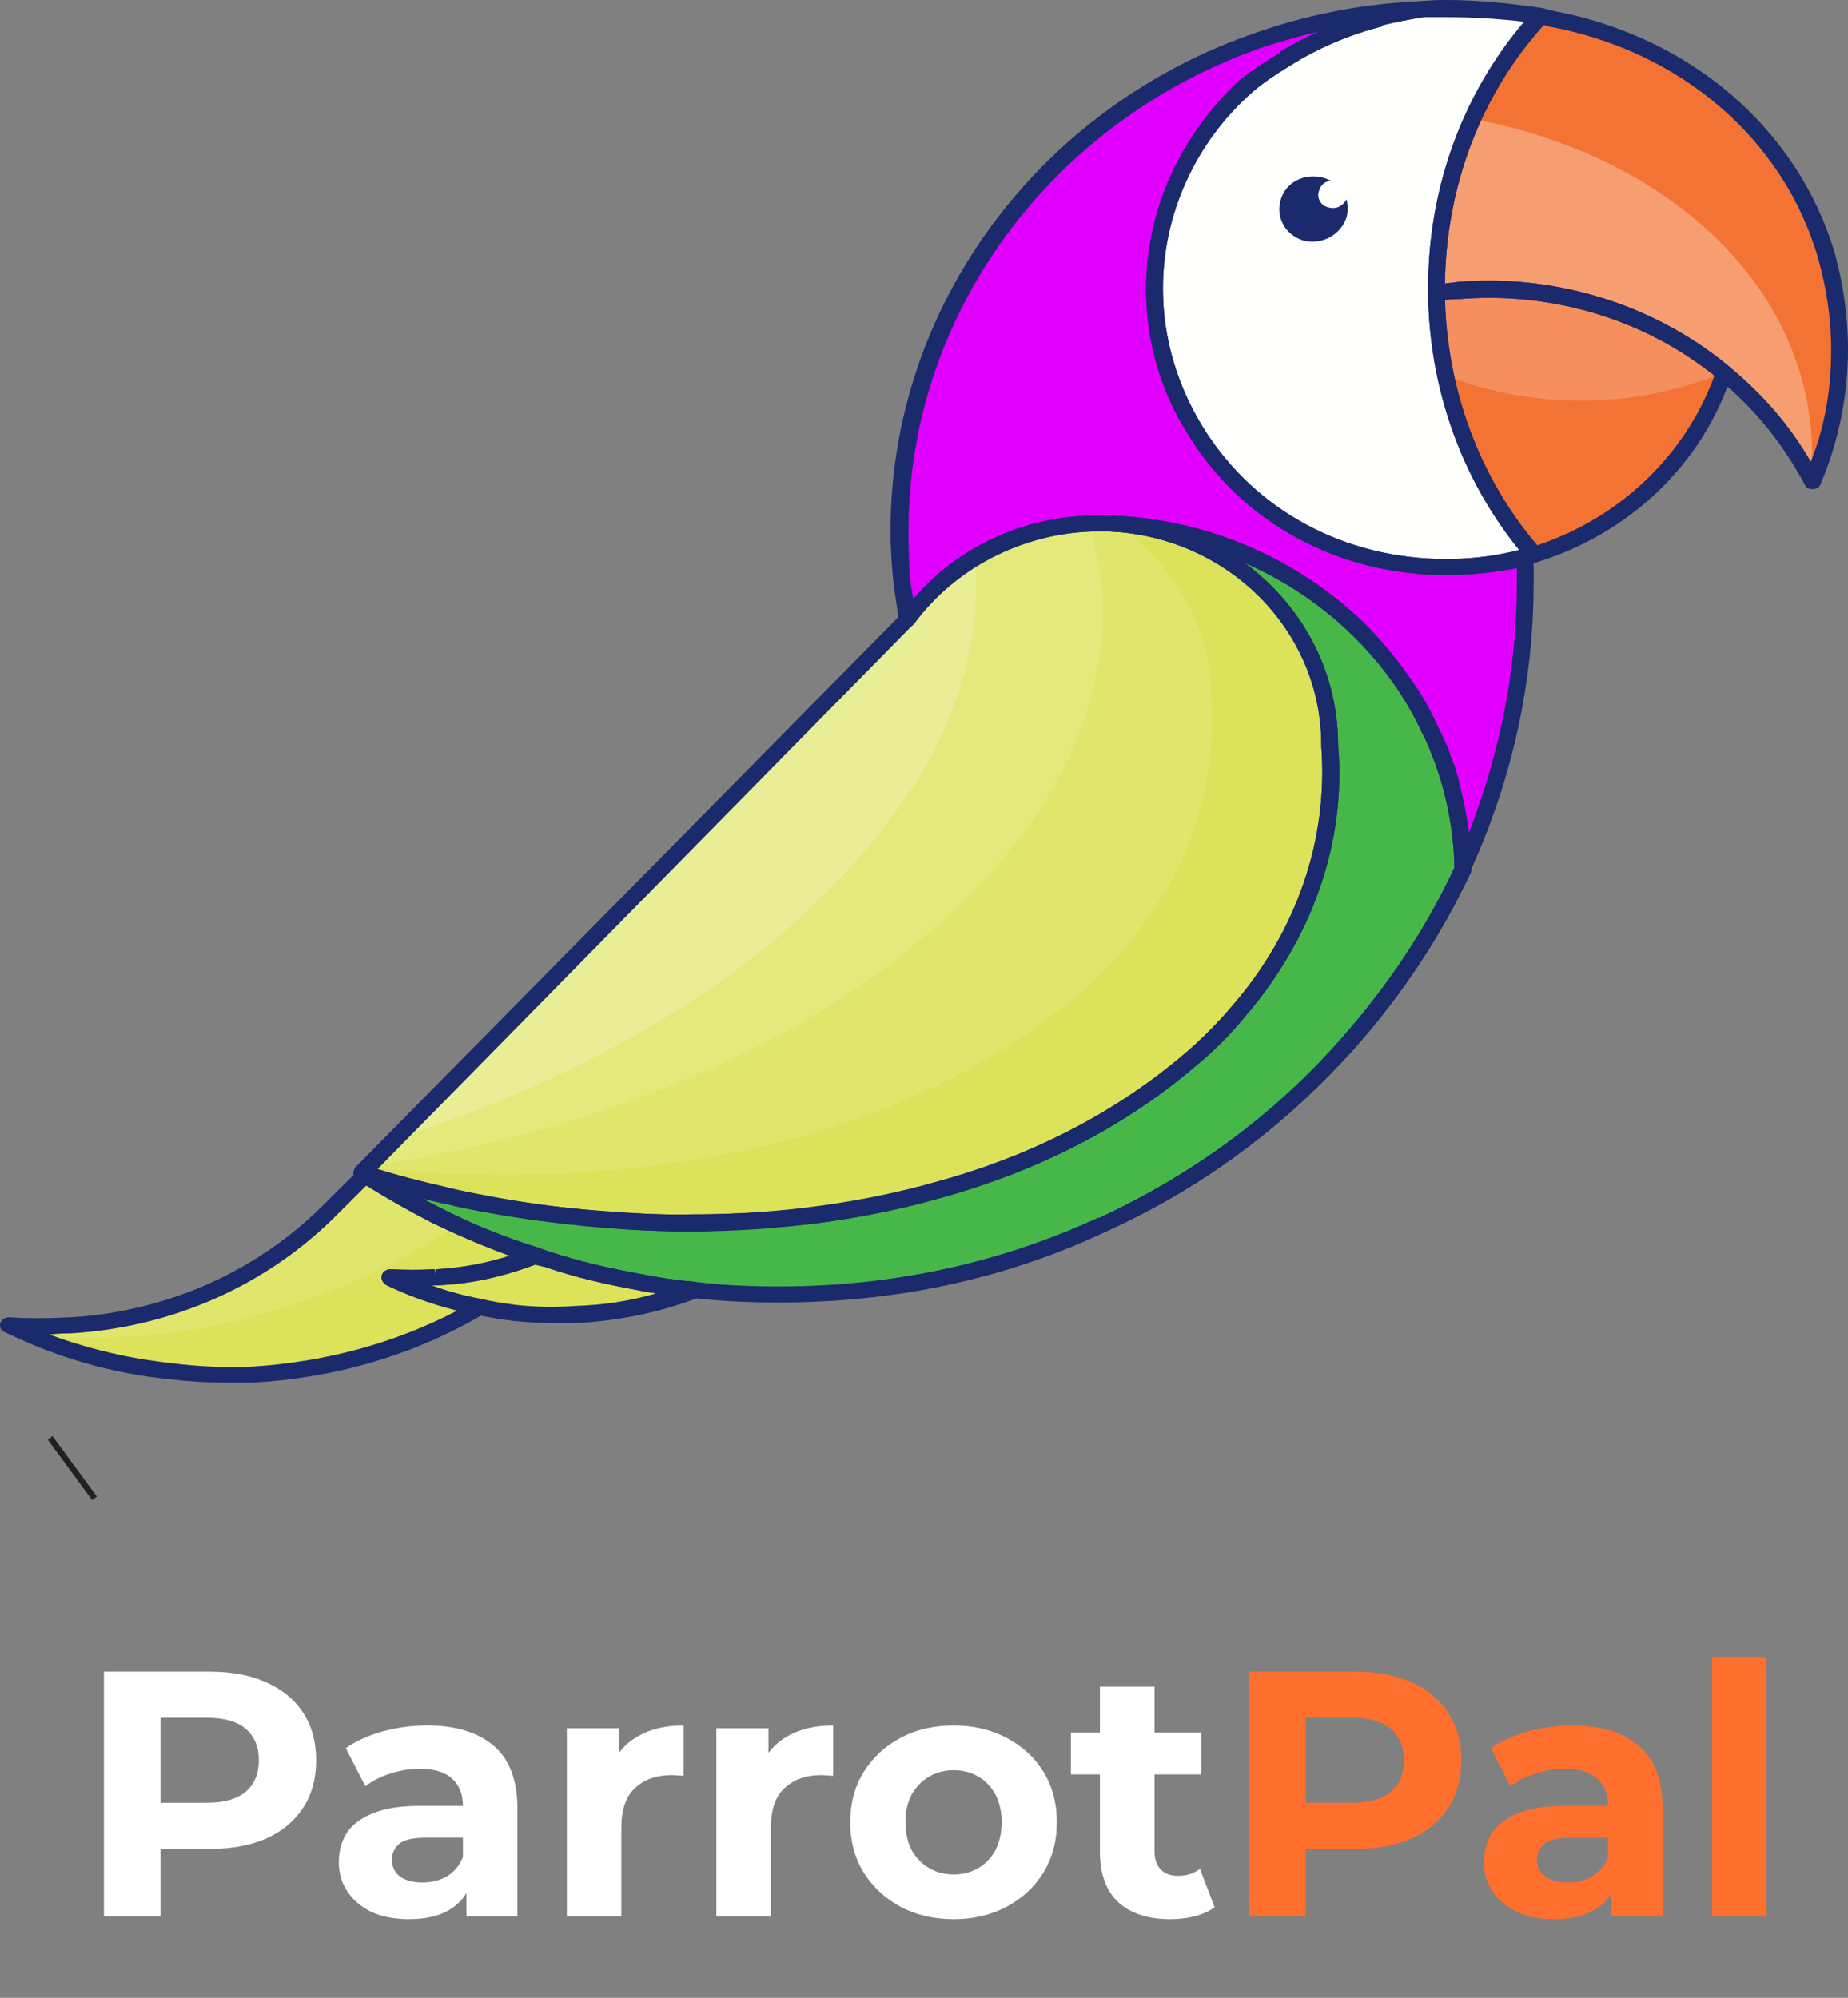 <svg width="74" height="80" viewBox="0 0 74 80" fill="none" xmlns="http://www.w3.org/2000/svg">
<rect x="0" y="0" width="74" height="80" fill="#808080" stroke="none"/>
<path d="M4.162 76.74V66.94H8.404C9.281 66.94 10.037 67.085 10.672 67.374C11.307 67.654 11.797 68.06 12.142 68.592C12.487 69.124 12.66 69.759 12.66 70.496C12.66 71.224 12.487 71.854 12.142 72.386C11.797 72.918 11.307 73.329 10.672 73.618C10.037 73.898 9.281 74.038 8.404 74.038H5.422L6.43 73.016V76.74H4.162ZM6.43 73.268L5.422 72.19H8.278C8.978 72.19 9.501 72.041 9.846 71.742C10.191 71.443 10.364 71.028 10.364 70.496C10.364 69.955 10.191 69.535 9.846 69.236C9.501 68.937 8.978 68.788 8.278 68.788H5.422L6.43 67.71V73.268ZM18.677 76.74V75.27L18.537 74.948V72.316C18.537 71.849 18.392 71.485 18.103 71.224C17.823 70.963 17.389 70.832 16.801 70.832C16.399 70.832 16.003 70.897 15.611 71.028C15.228 71.149 14.902 71.317 14.631 71.532L13.847 70.006C14.258 69.717 14.752 69.493 15.331 69.334C15.909 69.175 16.497 69.096 17.095 69.096C18.243 69.096 19.134 69.367 19.769 69.908C20.404 70.449 20.721 71.294 20.721 72.442V76.74H18.677ZM16.381 76.852C15.793 76.852 15.289 76.754 14.869 76.558C14.449 76.353 14.127 76.077 13.903 75.732C13.679 75.387 13.567 74.999 13.567 74.57C13.567 74.122 13.674 73.73 13.889 73.394C14.113 73.058 14.463 72.797 14.939 72.61C15.415 72.414 16.035 72.316 16.801 72.316H18.803V73.59H17.039C16.526 73.59 16.171 73.674 15.975 73.842C15.788 74.01 15.695 74.22 15.695 74.472C15.695 74.752 15.802 74.976 16.017 75.144C16.241 75.303 16.544 75.382 16.927 75.382C17.291 75.382 17.617 75.298 17.907 75.13C18.196 74.953 18.406 74.696 18.537 74.36L18.873 75.368C18.714 75.853 18.425 76.222 18.005 76.474C17.585 76.726 17.044 76.852 16.381 76.852ZM22.698 76.74V69.208H24.784V71.336L24.489 70.72C24.713 70.188 25.073 69.787 25.567 69.516C26.062 69.236 26.664 69.096 27.373 69.096V71.112C27.28 71.103 27.196 71.098 27.122 71.098C27.047 71.089 26.968 71.084 26.884 71.084C26.286 71.084 25.801 71.257 25.427 71.602C25.064 71.938 24.881 72.465 24.881 73.184V76.74H22.698ZM28.686 76.74V69.208H30.772V71.336L30.478 70.72C30.702 70.188 31.061 69.787 31.556 69.516C32.05 69.236 32.652 69.096 33.362 69.096V71.112C33.268 71.103 33.184 71.098 33.11 71.098C33.035 71.089 32.956 71.084 32.872 71.084C32.274 71.084 31.789 71.257 31.416 71.602C31.052 71.938 30.87 72.465 30.87 73.184V76.74H28.686ZM38.19 76.852C37.387 76.852 36.673 76.684 36.048 76.348C35.432 76.012 34.942 75.555 34.578 74.976C34.223 74.388 34.046 73.721 34.046 72.974C34.046 72.218 34.223 71.551 34.578 70.972C34.942 70.384 35.432 69.927 36.048 69.6C36.673 69.264 37.387 69.096 38.19 69.096C38.983 69.096 39.692 69.264 40.318 69.6C40.943 69.927 41.433 70.379 41.788 70.958C42.142 71.537 42.32 72.209 42.32 72.974C42.32 73.721 42.142 74.388 41.788 74.976C41.433 75.555 40.943 76.012 40.318 76.348C39.692 76.684 38.983 76.852 38.19 76.852ZM38.19 75.06C38.554 75.06 38.88 74.976 39.17 74.808C39.459 74.64 39.688 74.402 39.856 74.094C40.024 73.777 40.108 73.403 40.108 72.974C40.108 72.535 40.024 72.162 39.856 71.854C39.688 71.546 39.459 71.308 39.17 71.14C38.88 70.972 38.554 70.888 38.19 70.888C37.826 70.888 37.499 70.972 37.21 71.14C36.92 71.308 36.687 71.546 36.51 71.854C36.342 72.162 36.258 72.535 36.258 72.974C36.258 73.403 36.342 73.777 36.51 74.094C36.687 74.402 36.92 74.64 37.21 74.808C37.499 74.976 37.826 75.06 38.19 75.06ZM46.859 76.852C45.973 76.852 45.282 76.628 44.788 76.18C44.293 75.723 44.045 75.046 44.045 74.15V67.542H46.23V74.122C46.23 74.439 46.313 74.687 46.481 74.864C46.65 75.032 46.878 75.116 47.167 75.116C47.513 75.116 47.807 75.023 48.05 74.836L48.638 76.376C48.413 76.535 48.143 76.656 47.825 76.74C47.517 76.815 47.196 76.852 46.859 76.852ZM42.883 71.056V69.376H48.105V71.056H42.883Z" fill="white"/>
<path d="M50.017 76.74V66.94H54.26C55.137 66.94 55.893 67.085 56.528 67.374C57.162 67.654 57.652 68.06 57.998 68.592C58.343 69.124 58.516 69.759 58.516 70.496C58.516 71.224 58.343 71.854 57.998 72.386C57.652 72.918 57.162 73.329 56.528 73.618C55.893 73.898 55.137 74.038 54.26 74.038H51.278L52.285 73.016V76.74H50.017ZM52.285 73.268L51.278 72.19H54.133C54.834 72.19 55.356 72.041 55.702 71.742C56.047 71.443 56.219 71.028 56.219 70.496C56.219 69.955 56.047 69.535 55.702 69.236C55.356 68.937 54.834 68.788 54.133 68.788H51.278L52.285 67.71V73.268ZM64.532 76.74V75.27L64.392 74.948V72.316C64.392 71.849 64.248 71.485 63.958 71.224C63.678 70.963 63.244 70.832 62.656 70.832C62.255 70.832 61.858 70.897 61.466 71.028C61.084 71.149 60.757 71.317 60.486 71.532L59.702 70.006C60.113 69.717 60.608 69.493 61.186 69.334C61.765 69.175 62.353 69.096 62.95 69.096C64.098 69.096 64.99 69.367 65.624 69.908C66.259 70.449 66.576 71.294 66.576 72.442V76.74H64.532ZM62.236 76.852C61.648 76.852 61.144 76.754 60.724 76.558C60.304 76.353 59.982 76.077 59.758 75.732C59.534 75.387 59.422 74.999 59.422 74.57C59.422 74.122 59.53 73.73 59.744 73.394C59.968 73.058 60.318 72.797 60.794 72.61C61.27 72.414 61.891 72.316 62.656 72.316H64.658V73.59H62.894C62.381 73.59 62.026 73.674 61.83 73.842C61.644 74.01 61.55 74.22 61.55 74.472C61.55 74.752 61.658 74.976 61.872 75.144C62.096 75.303 62.4 75.382 62.782 75.382C63.146 75.382 63.473 75.298 63.762 75.13C64.052 74.953 64.262 74.696 64.392 74.36L64.728 75.368C64.57 75.853 64.28 76.222 63.86 76.474C63.44 76.726 62.899 76.852 62.236 76.852ZM68.553 76.74V66.352H70.737V76.74H68.553Z" fill="#FF6F2D"/>
<path d="M2.8 58.858L2.992 58.717" stroke="#231F20" stroke-width="3" stroke-miterlimit="10"/>
<path d="M14.521 46.973C14.553 47.004 14.585 47.034 14.617 47.065C15.514 47.646 16.459 48.166 17.451 48.624C18.733 49.267 20.062 49.817 21.439 50.276C21.599 50.337 21.759 50.398 21.919 50.459C23.105 50.826 24.306 51.117 25.523 51.331C26.259 51.484 27.012 51.591 27.781 51.652C28.902 51.774 30.039 51.836 31.192 51.836C35.852 51.836 40.224 50.826 44.164 49.037C47.959 47.294 51.274 44.817 53.965 41.789C55.839 39.679 57.424 37.34 58.577 34.771C58.433 27.294 52.235 21.285 44.452 20.963C49.353 21.239 53.244 25.092 53.244 29.817C53.581 33.762 52.139 37.569 49.545 40.551C49 41.224 48.392 41.835 47.719 42.386C44.74 44.909 41.281 46.652 37.534 47.661C35.932 48.12 34.299 48.456 32.633 48.67C31.032 48.854 29.414 48.946 27.781 48.946C26.532 48.976 25.283 48.93 24.033 48.808C22.064 48.67 20.142 48.349 18.268 47.982C18.108 47.952 17.932 47.906 17.74 47.845C17.291 47.753 16.843 47.646 16.394 47.523C15.818 47.371 15.241 47.202 14.665 47.019H14.617C14.585 47.019 14.553 47.004 14.521 46.973Z" fill="url(#paint0_linear_236_131)"/>
<path d="M0.348 53.074C0.668 53.227 0.989 53.38 1.309 53.533C3.039 54.221 4.912 54.726 6.834 54.909C7.891 55.031 8.98 55.077 10.101 55.047C13.416 54.863 16.539 53.9 19.229 52.34C17.948 52.096 16.747 51.698 15.626 51.148C16.235 51.178 16.843 51.178 17.452 51.148C17.452 51.148 17.468 51.148 17.5 51.148C18.845 51.102 20.19 50.781 21.439 50.276C20.351 49.94 19.309 49.527 18.317 49.037C18.028 48.915 17.74 48.778 17.452 48.625C16.459 48.166 15.514 47.646 14.617 47.065L13.32 48.349C10.582 51.148 6.834 52.845 2.798 53.074C2.766 53.074 2.75 53.074 2.75 53.074C1.95 53.105 1.149 53.105 0.348 53.074Z" fill="url(#paint1_linear_236_131)"/>
<path d="M0.348 53.074C0.668 53.227 0.989 53.38 1.309 53.533C2.494 53.594 3.679 53.594 4.864 53.533C6.338 53.472 7.811 53.273 9.284 52.937C12.599 52.157 15.626 50.827 18.317 49.037C18.028 48.915 17.74 48.778 17.452 48.625C16.459 48.166 15.514 47.646 14.617 47.065L13.32 48.349C10.582 51.148 6.834 52.845 2.798 53.074C2.766 53.074 2.75 53.074 2.75 53.074C1.95 53.105 1.149 53.105 0.348 53.074Z" fill="url(#paint2_linear_236_131)"/>
<path d="M15.627 51.148C16.747 51.698 17.949 52.096 19.23 52.34C19.678 52.432 20.127 52.509 20.575 52.57C21.376 52.661 22.209 52.692 23.073 52.661C24.707 52.57 26.292 52.203 27.782 51.652C27.013 51.591 26.26 51.484 25.523 51.331C24.306 51.117 23.105 50.827 21.92 50.46C21.76 50.398 21.6 50.337 21.44 50.276C20.191 50.781 18.845 51.102 17.5 51.148C17.468 51.148 17.452 51.148 17.452 51.148C16.844 51.178 16.235 51.178 15.627 51.148Z" fill="url(#paint3_linear_236_131)"/>
<path d="M36.046 21.239C36.046 21.851 36.062 22.462 36.094 23.074C36.158 23.655 36.238 24.221 36.334 24.771C37.968 22.524 40.658 21.056 43.733 20.964C43.829 20.964 43.909 20.964 43.973 20.964C44.069 20.964 44.165 20.964 44.261 20.964C44.325 20.964 44.389 20.964 44.454 20.964C52.237 21.285 58.434 27.294 58.578 34.772C60.164 31.285 61.077 27.386 61.077 23.349C61.077 23.013 61.077 22.661 61.077 22.294C60.052 22.569 58.995 22.707 57.906 22.707C53.63 22.707 49.931 20.551 47.913 17.34C46.856 15.643 46.231 13.67 46.231 11.56C46.231 8.349 47.672 5.459 49.931 3.441C50.411 3.043 50.907 2.691 51.42 2.386H51.468C52.621 1.652 53.918 1.101 55.264 0.734C55.264 0.734 55.279 0.734 55.312 0.734C55.824 0.581 56.368 0.459 56.945 0.367C54.687 0.459 52.525 0.872 50.507 1.56C42.051 4.45 36.046 12.156 36.046 21.239Z" fill="url(#paint4_linear_236_131)"/>
<path d="M14.473 46.973C15.562 47.309 16.651 47.6 17.74 47.845C24.033 49.267 31.144 49.45 37.534 47.661C41.281 46.652 44.74 44.909 47.719 42.386C48.392 41.835 49 41.224 49.545 40.551C52.139 37.569 53.58 33.762 53.244 29.817C53.244 25.138 49.449 21.33 44.692 20.963C44.596 20.963 44.516 20.963 44.452 20.963C44.388 20.963 44.324 20.963 44.26 20.963C44.164 20.963 44.068 20.963 43.972 20.963C43.908 20.963 43.828 20.963 43.731 20.963C40.657 21.055 37.966 22.523 36.333 24.771L29.607 31.652L14.713 46.744L14.473 46.973Z" fill="url(#paint5_linear_236_131)"/>
<path d="M14.713 46.744C20.19 47.34 25.908 47.065 31.192 45.734C35.276 44.725 39.12 42.982 42.387 40.459C43.123 39.909 43.812 39.297 44.453 38.624C47.239 35.643 48.825 31.835 48.488 27.89C48.488 25.092 46.999 22.615 44.693 20.963C44.597 20.963 44.517 20.963 44.453 20.963C44.389 20.963 44.325 20.963 44.26 20.963C44.164 20.963 44.068 20.963 43.972 20.963C43.908 20.963 43.828 20.963 43.732 20.963C43.668 20.963 43.62 20.963 43.588 20.963C40.561 21.101 37.919 22.569 36.333 24.771L29.607 31.652L14.761 46.698L14.713 46.744Z" fill="url(#paint6_linear_236_131)"/>
<path d="M14.763 46.698C20.72 45.827 26.822 43.946 32.011 41.01C35.614 38.946 38.737 36.331 41.091 33.212C41.635 32.478 42.1 31.729 42.484 30.964C44.166 27.753 44.646 24.221 43.589 20.964C41.907 21.056 40.322 21.514 39.025 22.34C37.968 22.982 37.055 23.808 36.334 24.771L29.608 31.652L15.82 45.597L14.763 46.698Z" fill="url(#paint7_linear_236_131)"/>
<path d="M15.818 45.597C19.902 44.312 23.89 42.523 27.397 40.276C31 37.982 34.075 35.184 36.333 31.835C36.878 31.101 37.326 30.321 37.678 29.496C38.783 27.156 39.264 24.679 39.024 22.34C37.967 22.982 37.054 23.808 36.333 24.771L29.607 31.652L15.818 45.597Z" fill="url(#paint8_linear_236_131)"/>
<path d="M49.93 3.441C50.411 3.043 50.907 2.691 51.42 2.386H51.468C52.621 1.652 53.918 1.101 55.263 0.734C55.263 0.734 55.279 0.734 55.311 0.734C55.824 0.581 56.368 0.459 56.945 0.367C57.265 0.367 57.585 0.367 57.906 0.367C59.187 0.367 60.452 0.459 61.701 0.642C59.107 3.441 57.521 7.34 57.521 11.56C57.521 11.621 57.521 11.682 57.521 11.743C57.569 15.78 59.059 19.45 61.413 22.203C61.285 22.233 61.173 22.264 61.077 22.294C60.052 22.569 58.995 22.707 57.906 22.707C53.63 22.707 49.93 20.551 47.913 17.34C46.855 15.643 46.231 13.67 46.231 11.56C46.231 8.349 47.672 5.459 49.93 3.441Z" fill="url(#paint9_linear_236_131)"/>
<path d="M57.521 11.56C57.521 11.621 57.521 11.682 57.521 11.743C57.841 11.682 58.146 11.636 58.434 11.606C58.818 11.575 59.218 11.56 59.635 11.56C63.238 11.56 66.505 12.844 69.052 14.909C70.493 16.101 71.646 17.523 72.511 19.175C72.543 19.205 72.559 19.236 72.559 19.267C73.279 17.661 73.664 15.872 73.664 13.991C73.664 12.707 73.472 11.422 73.135 10.23C71.694 5.321 67.322 1.697 62.037 0.734C61.909 0.703 61.797 0.673 61.701 0.642C60.596 1.835 59.683 3.211 59.01 4.771C58.05 6.835 57.521 9.129 57.521 11.56Z" fill="url(#paint10_linear_236_131)"/>
<path d="M57.521 11.56C57.521 11.621 57.521 11.682 57.521 11.743C57.841 11.682 58.146 11.636 58.434 11.606C58.818 11.575 59.218 11.56 59.635 11.56C63.238 11.56 66.505 12.844 69.052 14.909C70.493 16.101 71.646 17.523 72.511 19.175C72.543 18.838 72.559 18.502 72.559 18.166C72.559 16.835 72.319 15.551 71.886 14.358C70.156 9.496 65.16 5.918 59.01 4.771C58.05 6.835 57.521 9.129 57.521 11.56Z" fill="url(#paint11_linear_236_131)"/>
<path d="M57.521 11.743C57.553 12.875 57.681 13.976 57.905 15.046C58.434 17.753 59.683 20.23 61.413 22.203C65.064 21.102 67.898 18.395 69.052 14.909C66.505 12.845 63.238 11.56 59.635 11.56C59.218 11.56 58.818 11.575 58.434 11.606C58.146 11.636 57.841 11.682 57.521 11.743Z" fill="url(#paint12_linear_236_131)"/>
<path d="M57.521 11.743C57.553 12.875 57.681 13.976 57.905 15.046C61.461 16.422 65.496 16.377 69.052 14.909C66.505 12.845 63.238 11.56 59.635 11.56C59.218 11.56 58.818 11.575 58.434 11.606C58.146 11.636 57.841 11.682 57.521 11.743Z" fill="url(#paint13_linear_236_131)"/>
<path d="M51.276 8.027C51.084 8.715 51.468 9.403 52.189 9.633C52.957 9.816 53.678 9.403 53.918 8.715C53.982 8.471 53.982 8.226 53.918 7.981C53.774 8.257 53.486 8.394 53.197 8.302C52.909 8.257 52.717 7.935 52.813 7.66C52.861 7.431 53.053 7.247 53.294 7.247C53.197 7.186 53.085 7.14 52.957 7.11C52.237 6.926 51.468 7.293 51.276 8.027Z" fill="#1A2A6C"/>
<path fill-rule="evenodd" clip-rule="evenodd" d="M27.733 51.974C26.996 51.913 26.244 51.806 25.475 51.653C24.226 51.423 23.025 51.148 21.824 50.735C21.663 50.705 21.487 50.659 21.295 50.597C19.902 50.139 18.557 49.588 17.259 48.946C16.299 48.441 15.338 47.891 14.425 47.295L14.329 47.249C14.185 47.157 14.089 46.974 14.185 46.836C14.233 46.653 14.425 46.607 14.617 46.653C14.649 46.683 14.681 46.698 14.713 46.698C14.713 46.698 14.729 46.698 14.761 46.698C15.338 46.882 15.914 47.05 16.491 47.203C16.939 47.325 17.388 47.432 17.836 47.524C17.996 47.585 18.172 47.631 18.364 47.662C20.238 48.075 22.16 48.35 24.082 48.487C25.331 48.579 26.58 48.671 27.781 48.625C29.415 48.625 31.048 48.533 32.634 48.35C34.267 48.12 35.901 47.799 37.438 47.341C41.33 46.285 44.693 44.542 47.479 42.157C48.12 41.606 48.728 40.995 49.305 40.322C51.947 37.294 53.196 33.579 52.908 29.863C52.908 29.833 52.908 29.817 52.908 29.817C52.908 25.276 49.209 21.514 44.452 21.285C44.26 21.285 44.116 21.147 44.116 20.964C44.116 20.78 44.308 20.643 44.5 20.643C52.428 20.964 58.77 27.157 58.914 34.772C58.914 34.802 58.914 34.848 58.914 34.909C57.712 37.478 56.127 39.863 54.253 41.974C51.467 45.093 48.152 47.57 44.308 49.313C40.224 51.24 35.804 52.157 31.192 52.157C30.039 52.157 28.886 52.111 27.733 51.974ZM44.02 48.763C47.767 47.02 51.034 44.634 53.725 41.561C55.55 39.496 57.088 37.203 58.241 34.726C58.097 29.267 54.686 24.634 49.785 22.524C52.091 24.175 53.581 26.836 53.581 29.817C53.917 33.671 52.572 37.57 49.833 40.735C49.257 41.438 48.616 42.081 47.912 42.662C45.077 45.093 41.618 46.882 37.63 47.983C36.045 48.441 34.411 48.763 32.682 48.992C31.096 49.175 29.463 49.267 27.781 49.313C26.532 49.313 25.283 49.267 24.034 49.13C22.064 48.992 20.142 48.717 18.22 48.304C18.028 48.243 17.836 48.197 17.644 48.166C17.388 48.105 17.131 48.044 16.875 47.983C17.099 48.105 17.34 48.227 17.596 48.35C18.845 48.992 20.19 49.542 21.535 49.955C21.695 50.017 21.872 50.078 22.064 50.139C23.169 50.506 24.37 50.781 25.619 51.01C26.356 51.163 27.093 51.27 27.829 51.331C28.934 51.469 30.087 51.515 31.192 51.515C35.708 51.515 39.984 50.597 43.972 48.763C44.004 48.763 44.02 48.763 44.02 48.763Z" fill="#1A2A6C"/>
<path fill-rule="evenodd" clip-rule="evenodd" d="M6.787 55.23C4.481 55.001 2.271 54.358 0.205 53.349C0.061 53.303 -0.036 53.166 0.012 52.982C0.061 52.845 0.205 52.753 0.349 52.753C1.118 52.799 1.886 52.799 2.703 52.753C2.735 52.753 2.767 52.753 2.799 52.753C6.691 52.524 10.342 50.918 13.081 48.12L14.378 46.835C14.474 46.698 14.666 46.698 14.81 46.789C15.707 47.34 16.636 47.86 17.597 48.349C18.846 48.991 20.191 49.542 21.536 49.955C21.68 50.001 21.776 50.138 21.776 50.276C21.776 50.413 21.68 50.505 21.536 50.597C20.239 51.102 18.894 51.423 17.5 51.468C17.468 51.468 17.453 51.468 17.453 51.468C17.388 51.468 17.324 51.468 17.26 51.468C17.933 51.713 18.605 51.897 19.278 52.019C19.422 52.065 19.518 52.157 19.566 52.294C19.566 52.432 19.518 52.569 19.374 52.615C16.588 54.267 13.417 55.184 10.102 55.368C9.781 55.368 9.445 55.368 9.093 55.368C8.324 55.368 7.555 55.322 6.787 55.23ZM15.483 51.468C15.338 51.377 15.242 51.239 15.29 51.056C15.338 50.918 15.483 50.826 15.627 50.826C16.235 50.857 16.828 50.857 17.404 50.826L17.453 51.147V50.826C18.477 50.765 19.47 50.582 20.431 50.276C19.342 49.878 18.285 49.435 17.26 48.946C16.363 48.487 15.499 47.998 14.666 47.478L13.561 48.578C10.726 51.468 6.883 53.166 2.799 53.395C2.799 53.395 2.783 53.395 2.751 53.395C2.495 53.395 2.239 53.41 1.982 53.441C3.552 54.022 5.185 54.404 6.883 54.588C7.94 54.725 8.997 54.771 10.102 54.725C12.984 54.542 15.771 53.808 18.317 52.478C17.324 52.233 16.38 51.897 15.483 51.468Z" fill="#1A2A6C"/>
<path fill-rule="evenodd" clip-rule="evenodd" d="M20.528 52.891C20.048 52.83 19.583 52.753 19.135 52.662C17.886 52.432 16.637 52.019 15.483 51.469C15.339 51.377 15.243 51.239 15.291 51.056C15.339 50.918 15.483 50.827 15.628 50.827C16.236 50.857 16.829 50.857 17.405 50.827L17.453 51.148V50.827C18.799 50.781 20.048 50.46 21.297 50.001C21.361 49.97 21.441 49.955 21.537 49.955C21.697 50.016 21.873 50.077 22.066 50.139C23.171 50.506 24.372 50.781 25.621 51.01C26.357 51.163 27.094 51.27 27.831 51.331C27.975 51.377 28.119 51.469 28.119 51.606C28.119 51.744 28.071 51.928 27.927 51.974C26.39 52.57 24.756 52.891 23.074 52.983C22.818 52.983 22.546 52.983 22.258 52.983C21.681 52.983 21.105 52.952 20.528 52.891ZM25.477 51.652C24.227 51.423 23.026 51.148 21.825 50.735C21.697 50.704 21.569 50.674 21.441 50.643C20.192 51.102 18.847 51.423 17.501 51.469C17.469 51.469 17.453 51.469 17.453 51.469C17.389 51.469 17.325 51.469 17.261 51.469C17.934 51.714 18.606 51.897 19.279 52.019C19.695 52.111 20.144 52.188 20.624 52.249C21.425 52.34 22.226 52.356 23.026 52.295C24.147 52.264 25.236 52.096 26.293 51.79C26.037 51.759 25.765 51.714 25.477 51.652Z" fill="#1A2A6C"/>
<path fill-rule="evenodd" clip-rule="evenodd" d="M58.53 35.093C58.337 35.047 58.241 34.909 58.241 34.772C58.241 33.671 58.049 32.524 57.761 31.469C57.697 31.255 57.633 31.056 57.569 30.872C57.521 30.643 57.425 30.46 57.328 30.23C57.232 29.924 57.104 29.634 56.944 29.359C56.624 28.655 56.255 27.998 55.839 27.386C55.327 26.683 54.766 26.025 54.158 25.414C54.062 25.352 53.981 25.276 53.917 25.184C51.371 22.799 48.008 21.423 44.501 21.285C44.469 21.285 44.453 21.285 44.453 21.285H44.261C44.164 21.285 44.068 21.285 43.972 21.285C43.908 21.285 43.828 21.285 43.732 21.285C40.897 21.377 38.255 22.753 36.621 24.955C36.525 25.093 36.381 25.138 36.285 25.093C36.141 25.093 36.045 24.955 35.997 24.863C35.901 24.252 35.821 23.67 35.757 23.12C35.693 22.478 35.661 21.851 35.661 21.239C35.661 12.294 41.57 4.266 50.362 1.285C52.476 0.551 54.686 0.138 56.896 0.046C57.088 0.046 57.232 0.184 57.28 0.321C57.28 0.505 57.184 0.642 56.992 0.688C56.416 0.78 55.871 0.887 55.359 1.009C55.359 1.04 55.359 1.055 55.359 1.055C54.062 1.376 52.764 1.927 51.611 2.661C51.083 2.982 50.602 3.303 50.17 3.67C47.864 5.688 46.567 8.578 46.567 11.56C46.567 13.533 47.143 15.459 48.2 17.157C50.266 20.459 53.869 22.386 57.905 22.386C58.962 22.386 59.987 22.264 60.98 22.019C61.076 21.988 61.172 22.004 61.268 22.065C61.316 22.111 61.364 22.203 61.412 22.294C61.412 22.631 61.412 22.982 61.412 23.349C61.412 27.34 60.547 31.239 58.866 34.909C58.818 35.001 58.722 35.093 58.578 35.093C58.546 35.093 58.53 35.093 58.53 35.093ZM57.905 23.028C53.629 23.028 49.786 20.964 47.624 17.478C46.471 15.689 45.894 13.67 45.894 11.56C45.894 8.395 47.287 5.367 49.69 3.165C50.17 2.798 50.698 2.447 51.275 2.11C51.275 2.11 51.275 2.095 51.275 2.065C51.787 1.759 52.332 1.483 52.908 1.239C52.14 1.422 51.371 1.636 50.602 1.881C42.099 4.817 36.381 12.569 36.381 21.239C36.381 21.851 36.397 22.462 36.429 23.074C36.461 23.349 36.509 23.655 36.574 23.991C38.303 21.927 40.946 20.689 43.732 20.643C43.892 20.643 44.068 20.643 44.261 20.643H44.453C44.485 20.643 44.501 20.643 44.501 20.643C48.2 20.78 51.707 22.248 54.398 24.726C54.462 24.787 54.542 24.863 54.638 24.955C55.279 25.597 55.855 26.285 56.368 27.019C56.848 27.661 57.248 28.349 57.569 29.083C57.729 29.389 57.873 29.695 58.001 30.001C58.097 30.276 58.145 30.46 58.241 30.643C58.305 30.857 58.369 31.087 58.434 31.331C58.594 31.973 58.722 32.646 58.818 33.349C60.067 30.138 60.74 26.79 60.74 23.349C60.74 23.135 60.74 22.936 60.74 22.753C59.811 22.936 58.866 23.028 57.905 23.028Z" fill="#1A2A6C"/>
<path fill-rule="evenodd" clip-rule="evenodd" d="M17.644 48.166C16.539 47.937 15.434 47.616 14.377 47.295C14.28 47.249 14.184 47.157 14.184 47.065C14.136 46.928 14.184 46.836 14.232 46.744L36.093 24.588C37.822 22.203 40.657 20.735 43.731 20.643C43.892 20.643 44.068 20.643 44.26 20.643H44.5C49.593 20.918 53.581 24.909 53.581 29.817C53.917 33.671 52.572 37.57 49.833 40.735C49.257 41.438 48.616 42.081 47.911 42.662C45.077 45.093 41.618 46.882 37.63 47.983C34.507 48.854 31.096 49.313 27.589 49.313C24.322 49.313 20.959 48.9 17.644 48.166ZM43.731 21.285C40.897 21.377 38.255 22.753 36.621 24.955C36.621 24.985 36.605 25.001 36.573 25.001L15.097 46.836C15.994 47.081 16.891 47.31 17.788 47.524C24.562 49.084 31.528 48.992 37.438 47.341C41.329 46.285 44.692 44.542 47.479 42.157C48.12 41.606 48.728 40.995 49.305 40.322C51.947 37.294 53.196 33.579 52.908 29.863C52.908 29.833 52.908 29.817 52.908 29.817C52.908 25.276 49.209 21.514 44.452 21.285H44.26C44.164 21.285 44.068 21.285 43.972 21.285C43.908 21.285 43.828 21.285 43.731 21.285Z" fill="#1A2A6C"/>
<path fill-rule="evenodd" clip-rule="evenodd" d="M47.625 17.477C46.472 15.688 45.895 13.67 45.895 11.56C45.895 8.395 47.288 5.367 49.691 3.165C50.171 2.798 50.699 2.447 51.276 2.11C51.276 2.11 51.276 2.095 51.276 2.064C52.477 1.33 53.822 0.78 55.167 0.413C55.2 0.413 55.216 0.413 55.216 0.413C55.728 0.26 56.288 0.138 56.897 0.046C57.217 0.015 57.554 0 57.906 0C59.203 0 60.5 0.138 61.749 0.321C61.846 0.367 61.942 0.459 61.99 0.55C62.038 0.642 62.038 0.78 61.942 0.872C59.299 3.716 57.858 7.523 57.858 11.56C57.858 11.621 57.858 11.682 57.858 11.743C57.906 15.551 59.251 19.221 61.702 22.019C61.749 22.065 61.798 22.202 61.749 22.294C61.702 22.386 61.653 22.477 61.509 22.523C61.381 22.554 61.253 22.584 61.125 22.615C60.116 22.89 59.011 23.028 57.906 23.028C53.63 23.028 49.787 20.964 47.625 17.477ZM57.185 11.743C57.185 11.682 57.185 11.621 57.185 11.56C57.185 7.569 58.531 3.807 61.029 0.872C60.004 0.749 58.963 0.688 57.906 0.688C57.586 0.688 57.281 0.688 56.993 0.688C56.417 0.78 55.872 0.887 55.36 1.009C55.36 1.04 55.36 1.055 55.36 1.055C54.062 1.376 52.765 1.927 51.612 2.661C51.084 2.982 50.603 3.303 50.171 3.67C47.865 5.688 46.568 8.578 46.568 11.56C46.568 13.532 47.144 15.459 48.201 17.156C50.267 20.459 53.87 22.386 57.906 22.386C58.899 22.386 59.876 22.263 60.837 22.019C58.531 19.175 57.233 15.551 57.185 11.743Z" fill="#1A2A6C"/>
<path fill-rule="evenodd" clip-rule="evenodd" d="M72.27 19.404C71.406 17.798 70.252 16.331 68.811 15.184C66.265 13.074 62.998 11.927 59.635 11.927C59.251 11.927 58.866 11.942 58.482 11.973C58.161 11.973 57.857 12.003 57.569 12.064C57.473 12.064 57.393 12.034 57.329 11.973C57.233 11.912 57.185 11.835 57.185 11.743C57.185 11.682 57.185 11.621 57.185 11.56C57.185 7.385 58.674 3.44 61.412 0.459C61.508 0.367 61.605 0.321 61.749 0.321C61.877 0.352 61.989 0.382 62.085 0.413C67.658 1.422 71.982 5.138 73.472 10.138C73.808 11.376 74 12.661 74 13.991C74 15.872 73.616 17.707 72.895 19.404C72.847 19.542 72.703 19.587 72.607 19.587C72.607 19.587 72.591 19.587 72.559 19.587C72.463 19.587 72.318 19.542 72.27 19.404ZM57.857 11.376C58.049 11.346 58.242 11.315 58.434 11.284C58.818 11.254 59.218 11.239 59.635 11.239C63.142 11.239 66.601 12.477 69.244 14.679C70.589 15.78 71.694 17.064 72.511 18.486C73.087 17.064 73.327 15.551 73.327 13.991C73.327 12.752 73.135 11.514 72.799 10.321C71.406 5.551 67.274 2.018 61.989 1.055C61.925 1.024 61.861 1.009 61.797 1.009C59.298 3.807 57.905 7.477 57.857 11.376Z" fill="#1A2A6C"/>
<path fill-rule="evenodd" clip-rule="evenodd" d="M61.172 22.432C58.626 19.496 57.233 15.735 57.185 11.744C57.185 11.56 57.329 11.422 57.473 11.422C57.761 11.361 58.081 11.316 58.434 11.285C58.818 11.254 59.218 11.239 59.635 11.239C63.142 11.239 66.601 12.478 69.244 14.679C69.34 14.771 69.388 14.909 69.34 15.001C68.187 18.579 65.256 21.377 61.508 22.524C61.477 22.524 61.444 22.524 61.412 22.524C61.316 22.524 61.236 22.493 61.172 22.432ZM59.635 11.927C59.25 11.927 58.866 11.942 58.482 11.973C58.258 11.973 58.049 11.988 57.857 12.019C57.953 15.643 59.25 19.129 61.557 21.835C64.872 20.735 67.514 18.212 68.667 15.001C66.121 13.028 62.902 11.927 59.635 11.927Z" fill="#1A2A6C"/>
<defs>
<linearGradient id="paint0_linear_236_131" x1="22234.3" y1="5442.11" x2="22360.3" y2="3682.37" gradientUnits="userSpaceOnUse">
<stop stop-color="#459B3C"/>
<stop offset="1" stop-color="#47B749"/>
</linearGradient>
<linearGradient id="paint1_linear_236_131" x1="9449.25" y1="1332.01" x2="8519.68" y2="1404.01" gradientUnits="userSpaceOnUse">
<stop stop-color="#45B649"/>
<stop offset="1" stop-color="#DCE35B"/>
</linearGradient>
<linearGradient id="paint2_linear_236_131" x1="7703.42" y1="1198.72" x2="7698.29" y2="1128.59" gradientUnits="userSpaceOnUse">
<stop stop-color="white" stop-opacity="0.3"/>
<stop offset="1" stop-color="white" stop-opacity="0.1"/>
</linearGradient>
<linearGradient id="paint3_linear_236_131" x1="5622.78" y1="453.423" x2="5320.18" y2="501.567" gradientUnits="userSpaceOnUse">
<stop stop-color="#45B649"/>
<stop offset="1" stop-color="#DCE35B"/>
</linearGradient>
<linearGradient id="paint4_linear_236_131" x1="14611.5" y1="3901.82" x2="13346.2" y2="1835.68" gradientUnits="userSpaceOnUse">
<stop offset="0.11" stop-color="#45B649"/>
<stop offset="1" stop-color="#E100FF"/>
</linearGradient>
<linearGradient id="paint5_linear_236_131" x1="19307.9" y1="4875.06" x2="19328.1" y2="3052.47" gradientUnits="userSpaceOnUse">
<stop stop-color="#45B649"/>
<stop offset="1" stop-color="#DCE35B"/>
</linearGradient>
<linearGradient id="paint6_linear_236_131" x1="16714.8" y1="4157.15" x2="16682.6" y2="2724.9" gradientUnits="userSpaceOnUse">
<stop stop-color="white" stop-opacity="0.3"/>
<stop offset="1" stop-color="white" stop-opacity="0.1"/>
</linearGradient>
<linearGradient id="paint7_linear_236_131" x1="14472.6" y1="4079.28" x2="14438.8" y2="2689.37" gradientUnits="userSpaceOnUse">
<stop stop-color="white" stop-opacity="0.3"/>
<stop offset="1" stop-color="white" stop-opacity="0.1"/>
</linearGradient>
<linearGradient id="paint8_linear_236_131" x1="11997.7" y1="3229.52" x2="11176.7" y2="2336.15" gradientUnits="userSpaceOnUse">
<stop stop-color="white" stop-opacity="0.3"/>
<stop offset="1" stop-color="white" stop-opacity="0.2"/>
</linearGradient>
<linearGradient id="paint9_linear_236_131" x1="7360.53" y1="1137.47" x2="7631.56" y2="2934.89" gradientUnits="userSpaceOnUse">
<stop stop-color="#FFFFFD"/>
<stop offset="1" stop-color="#FDC830"/>
</linearGradient>
<linearGradient id="paint10_linear_236_131" x1="8044.96" y1="1444.02" x2="8660.59" y2="2049.2" gradientUnits="userSpaceOnUse">
<stop stop-color="#F37335"/>
<stop offset="1" stop-color="#FDC830"/>
</linearGradient>
<linearGradient id="paint11_linear_236_131" x1="7889.19" y1="998.643" x2="7909.89" y2="1311.33" gradientUnits="userSpaceOnUse">
<stop stop-color="white" stop-opacity="0.3"/>
<stop offset="1" stop-color="white" stop-opacity="0.2"/>
</linearGradient>
<linearGradient id="paint12_linear_236_131" x1="6310.54" y1="1282.26" x2="6441.28" y2="872.437" gradientUnits="userSpaceOnUse">
<stop offset="0.14" stop-color="#F37335"/>
<stop offset="1" stop-color="#FDC830"/>
</linearGradient>
<linearGradient id="paint13_linear_236_131" x1="6259.81" y1="453.346" x2="6258.93" y2="405.266" gradientUnits="userSpaceOnUse">
<stop stop-color="white" stop-opacity="0.3"/>
<stop offset="1" stop-color="white" stop-opacity="0.2"/>
</linearGradient>
</defs>
</svg>
